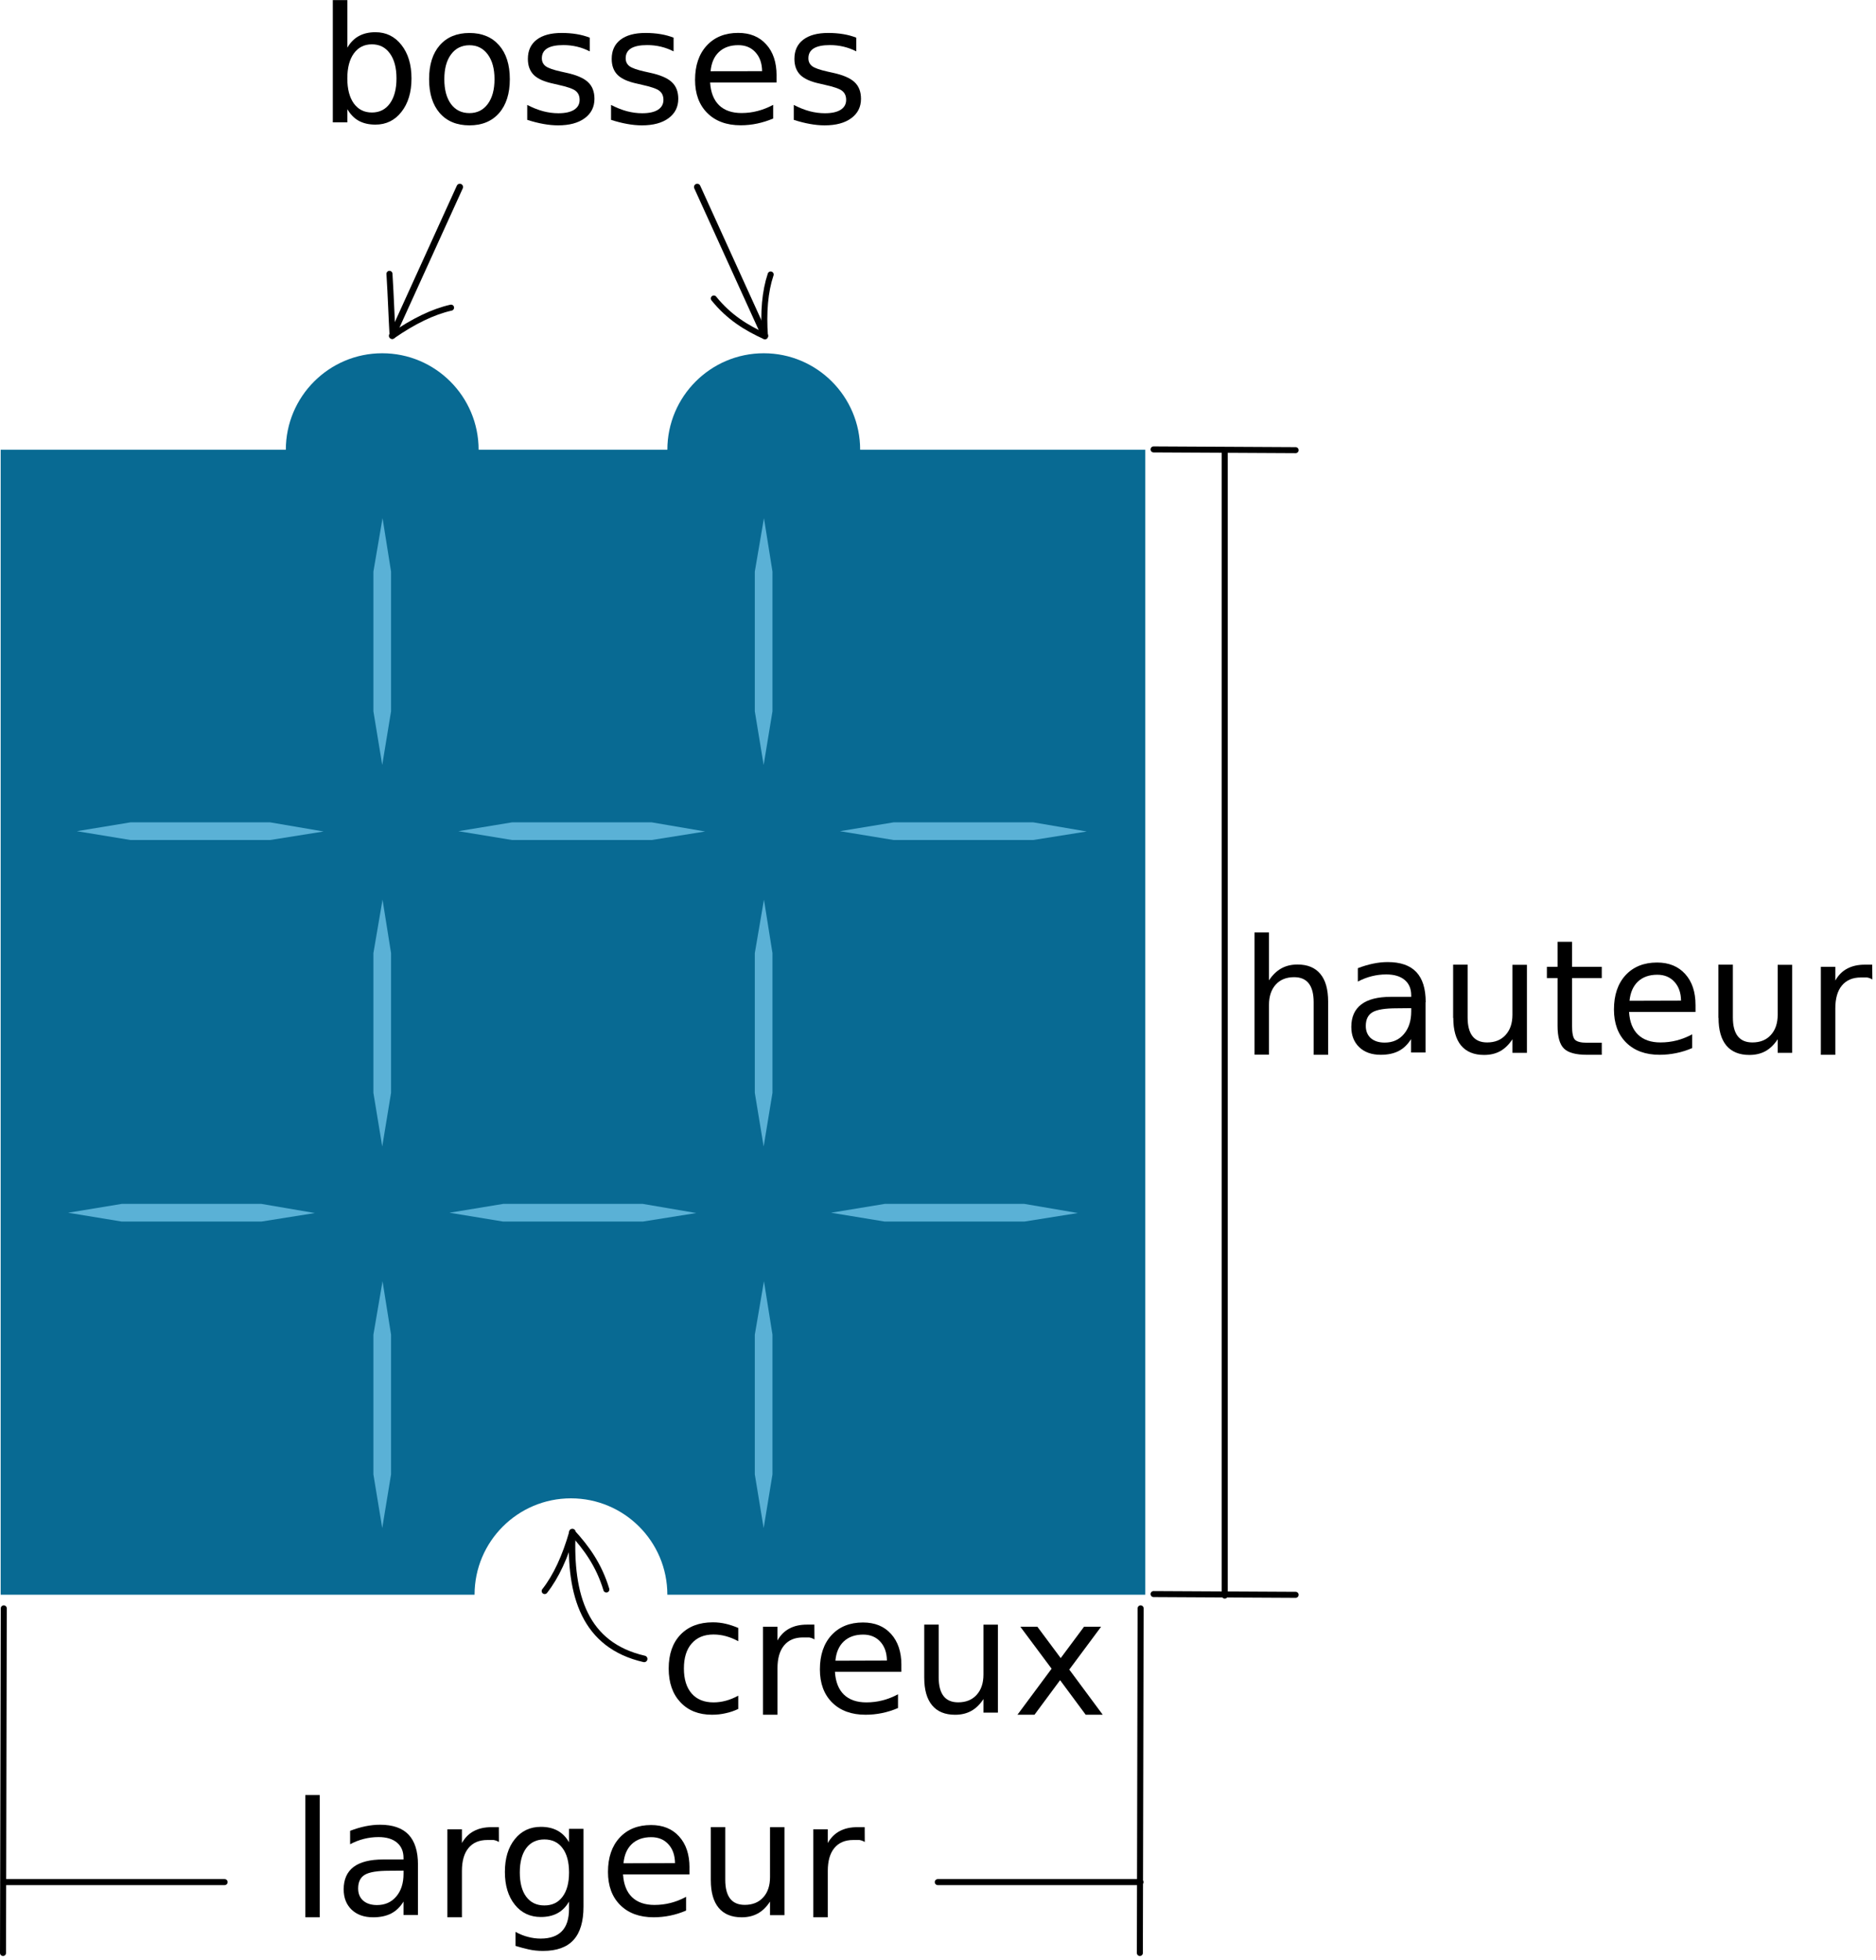 <?xml version="1.0" encoding="UTF-8" standalone="no"?>
<svg
   width="124.44"
   height="129.98"
   style="clip-rule:evenodd;fill-rule:evenodd;stroke-linecap:round;stroke-linejoin:round;stroke-miterlimit:1.5"
   version="1.1"
   viewBox="0 0 124.44 129.98"
   xml:space="preserve"
   id="svg1100"
   sodipodi:docname="2023-AU-05-taskbody_compatible-fra.svg"
   inkscape:version="1.1.1 (3bf5ae0d25, 2021-09-20)"
   xmlns:inkscape="http://www.inkscape.org/namespaces/inkscape"
   xmlns:sodipodi="http://sodipodi.sourceforge.net/DTD/sodipodi-0.dtd"
   xmlns="http://www.w3.org/2000/svg"
   xmlns:svg="http://www.w3.org/2000/svg"><defs
   id="defs1104" /><sodipodi:namedview
   id="namedview1102"
   pagecolor="#ffffff"
   bordercolor="#666666"
   borderopacity="1.0"
   inkscape:pageshadow="2"
   inkscape:pageopacity="0.0"
   inkscape:pagecheckerboard="0"
   showgrid="false"
   inkscape:zoom="5.5316204"
   inkscape:cx="52.968204"
   inkscape:cy="64.989998"
   inkscape:window-width="2048"
   inkscape:window-height="1017"
   inkscape:window-x="-8"
   inkscape:window-y="-8"
   inkscape:window-maximized="1"
   inkscape:current-layer="g1098" />
    <g
   transform="translate(-461.76,-1130.7)"
   id="g1098">
        
        
        
        
        
        
        
        
        
        <path
   transform="translate(461.76,1130.7)"
   d="m 25.354,23.424 c -3.53,0 -6.394,2.87 -6.394,6.4 H 0.045 v 75.92 h 31.434 c 0,-3.53 2.865,-6.391 6.394,-6.391 3.53,0 6.394,2.861 6.394,6.391 h 31.703 v -75.92 h -18.914 c 0,-3.53 -2.865,-6.4 -6.394,-6.4 -3.529,0 -6.394,2.87 -6.394,6.4 h -12.52 c 0,-3.53 -2.865,-6.4 -6.394,-6.4 z"
   style="fill:#086a93;stroke-width:0.12"
   id="path988" />
        
        <path
   d="m 513,1193.9 -0.565,-3.546 -0.606,3.546 v 9.266 l 0.586,3.559 0.585,-3.559 z"
   style="fill:#5ab1d6;stroke-width:0.176"
   id="path990" />
        <path
   d="m 513,1168.6 -0.565,-3.546 -0.606,3.546 v 9.266 l 0.586,3.559 0.585,-3.559 z"
   style="fill:#5ab1d6;stroke-width:0.176"
   id="path992" />
        <path
   d="m 487.7,1193.9 -0.565,-3.546 -0.606,3.546 v 9.266 l 0.586,3.559 0.585,-3.559 z"
   style="fill:#5ab1d6;stroke-width:0.176"
   id="path994" />
        <path
   d="m 487.7,1168.6 -0.565,-3.546 -0.606,3.546 v 9.266 l 0.586,3.559 0.585,-3.559 z"
   style="fill:#5ab1d6;stroke-width:0.176"
   id="path996" />
        <path
   d="m 479.1,1211.7 3.546,-0.565 -3.546,-0.606 h -9.266 l -3.559,0.586 3.559,0.585 z"
   style="fill:#5ab1d6;stroke-width:0.176"
   id="path998" />
        <path
   d="m 479.68,1186.4 3.546,-0.565 -3.546,-0.606 h -9.266 l -3.559,0.586 3.559,0.585 z"
   style="fill:#5ab1d6;stroke-width:0.176"
   id="path1000" />
        <path
   d="m 504.4,1211.7 3.546,-0.565 -3.546,-0.606 h -9.266 l -3.559,0.586 3.559,0.585 z"
   style="fill:#5ab1d6;stroke-width:0.176"
   id="path1002" />
        <path
   d="m 504.99,1186.4 3.546,-0.565 -3.546,-0.606 h -9.266 l -3.559,0.586 3.559,0.585 z"
   style="fill:#5ab1d6;stroke-width:0.176"
   id="path1004" />
        <path
   d="m 529.71,1211.7 3.546,-0.565 -3.546,-0.606 h -9.266 l -3.559,0.586 3.559,0.585 z"
   style="fill:#5ab1d6;stroke-width:0.176"
   id="path1006" />
        <path
   d="m 530.3,1186.4 3.546,-0.565 -3.546,-0.606 h -9.266 l -3.559,0.586 3.559,0.585 z"
   style="fill:#5ab1d6;stroke-width:0.176"
   id="path1008" />
        <path
   d="m 487.7,1219.2 -0.565,-3.546 -0.606,3.546 v 9.266 l 0.586,3.559 0.585,-3.559 z"
   style="fill:#5ab1d6;stroke-width:0.176"
   id="path1010" />
        <path
   d="m 513,1219.2 -0.565,-3.546 -0.606,3.546 v 9.266 l 0.586,3.559 0.585,-3.559 z"
   style="fill:#5ab1d6;stroke-width:0.176"
   id="path1012" />
        <path
   d="m 538.28,1160.5 9.421,0.05"
   style="fill:none;stroke:#000000;stroke-width:0.4px"
   id="path1014" />
        <path
   d="m 461.96,1260.2 0.05,-22.851"
   style="fill:none;stroke:#000000;stroke-width:0.399px"
   id="path1016" />
        <path
   d="m 538.28,1236.4 9.421,0.05"
   style="fill:none;stroke:#000000;stroke-width:0.4px"
   id="path1018" />
        <path
   d="m 537.37,1260.2 0.05,-22.851"
   style="fill:none;stroke:#000000;stroke-width:0.399px"
   id="path1020" />
        <path
   d="m 543,1236.5 v -75.89"
   style="fill:none;stroke:#000000;stroke-width:0.4px"
   id="path1022" />
        <path
   d="M 537.41,1255.5 H 523.965"
   style="fill:none;stroke:#000000;stroke-width:0.399px"
   id="path1024" />
        <path
   d="M 476.66,1255.5 H 462.003"
   style="fill:none;stroke:#000000;stroke-width:0.399px"
   id="path1026" />
        
        
        <g
   aria-label="bosses"
   id="g1040"><path
     d="m 488.06,1135.9 q 0,-1.057 -0.438,-1.656 -0.432,-0.604 -1.193,-0.604 -0.76,0 -1.198,0.604 -0.432,0.599 -0.432,1.656 0,1.057 0.432,1.661 0.438,0.599 1.198,0.599 0.76,0 1.193,-0.599 0.438,-0.604 0.438,-1.661 z m -3.26,-2.037 q 0.302,-0.521 0.76,-0.771 0.464,-0.255 1.104,-0.255 1.062,0 1.724,0.844 0.667,0.844 0.667,2.219 0,1.375 -0.667,2.219 -0.661,0.844 -1.724,0.844 -0.641,0 -1.104,-0.25 -0.458,-0.255 -0.76,-0.776 v 0.875 h -0.964 v -8.104 h 0.964 z"
     id="path1028" /><path
     d="m 492.9,1133.7 q -0.771,0 -1.219,0.604 -0.448,0.599 -0.448,1.646 0,1.047 0.443,1.651 0.448,0.599 1.224,0.599 0.766,0 1.214,-0.604 0.448,-0.604 0.448,-1.646 0,-1.036 -0.448,-1.641 -0.448,-0.609 -1.214,-0.609 z m 0,-0.812 q 1.25,0 1.964,0.812 0.714,0.812 0.714,2.25 0,1.432 -0.714,2.25 -0.714,0.812 -1.964,0.812 -1.255,0 -1.969,-0.812 -0.708,-0.818 -0.708,-2.25 0,-1.438 0.708,-2.25 0.714,-0.812 1.969,-0.812 z"
     id="path1030" /><path
     d="m 500.88,1133.2 v 0.906 q -0.406,-0.208 -0.844,-0.312 -0.438,-0.104 -0.906,-0.104 -0.714,0 -1.073,0.219 -0.354,0.219 -0.354,0.656 0,0.333 0.255,0.526 0.255,0.188 1.026,0.359 l 0.328,0.073 q 1.021,0.219 1.448,0.62 0.432,0.396 0.432,1.109 0,0.812 -0.646,1.286 -0.641,0.474 -1.766,0.474 -0.469,0 -0.979,-0.094 -0.505,-0.089 -1.068,-0.271 v -0.99 q 0.531,0.276 1.047,0.417 0.516,0.135 1.021,0.135 0.677,0 1.042,-0.229 0.365,-0.234 0.365,-0.656 0,-0.391 -0.266,-0.599 -0.26,-0.208 -1.151,-0.401 l -0.333,-0.078 q -0.891,-0.188 -1.286,-0.573 -0.396,-0.391 -0.396,-1.068 0,-0.823 0.583,-1.271 0.583,-0.448 1.656,-0.448 0.531,0 1,0.078 0.469,0.078 0.865,0.234 z"
     id="path1032" /><path
     d="m 506.44,1133.2 v 0.906 q -0.406,-0.208 -0.844,-0.312 -0.438,-0.104 -0.906,-0.104 -0.714,0 -1.073,0.219 -0.354,0.219 -0.354,0.656 0,0.333 0.255,0.526 0.255,0.188 1.026,0.359 l 0.328,0.073 q 1.021,0.219 1.448,0.62 0.432,0.396 0.432,1.109 0,0.812 -0.646,1.286 -0.641,0.474 -1.766,0.474 -0.469,0 -0.979,-0.094 -0.505,-0.089 -1.068,-0.271 v -0.99 q 0.531,0.276 1.047,0.417 0.516,0.135 1.021,0.135 0.677,0 1.042,-0.229 0.365,-0.234 0.365,-0.656 0,-0.391 -0.266,-0.599 -0.26,-0.208 -1.151,-0.401 l -0.333,-0.078 q -0.891,-0.188 -1.286,-0.573 -0.396,-0.391 -0.396,-1.068 0,-0.823 0.583,-1.271 0.583,-0.448 1.656,-0.448 0.531,0 1,0.078 0.469,0.078 0.865,0.234 z"
     id="path1034" /><path
     d="m 513.27,1135.7 v 0.469 h -4.406 q 0.062,0.99 0.594,1.51 0.536,0.516 1.49,0.516 0.552,0 1.068,-0.136 0.521,-0.135 1.031,-0.406 v 0.906 q -0.516,0.219 -1.057,0.333 -0.542,0.115 -1.099,0.115 -1.396,0 -2.214,-0.812 -0.812,-0.812 -0.812,-2.198 0,-1.432 0.771,-2.271 0.776,-0.844 2.089,-0.844 1.177,0 1.859,0.76 0.688,0.755 0.688,2.057 z m -0.958,-0.281 q -0.01,-0.786 -0.443,-1.255 -0.427,-0.469 -1.135,-0.469 -0.802,0 -1.286,0.453 -0.479,0.453 -0.552,1.276 z"
     id="path1036" /><path
     d="m 518.56,1133.2 v 0.906 q -0.406,-0.208 -0.844,-0.312 -0.438,-0.104 -0.906,-0.104 -0.714,0 -1.073,0.219 -0.354,0.219 -0.354,0.656 0,0.333 0.255,0.526 0.255,0.188 1.026,0.359 l 0.328,0.073 q 1.021,0.219 1.448,0.62 0.432,0.396 0.432,1.109 0,0.812 -0.646,1.286 -0.641,0.474 -1.766,0.474 -0.469,0 -0.979,-0.094 -0.505,-0.089 -1.068,-0.271 v -0.99 q 0.531,0.276 1.047,0.417 0.516,0.135 1.021,0.135 0.677,0 1.042,-0.229 0.365,-0.234 0.365,-0.656 0,-0.391 -0.266,-0.599 -0.26,-0.208 -1.151,-0.401 l -0.333,-0.078 q -0.891,-0.188 -1.286,-0.573 -0.396,-0.391 -0.396,-1.068 0,-0.823 0.583,-1.271 0.583,-0.448 1.656,-0.448 0.531,0 1,0.078 0.469,0.078 0.865,0.234 z"
     id="path1038" /></g><g
   transform="matrix(10.112,0,0,10.112,-6588,-10822)"
   style="stroke-width:0.099;stroke-linecap:butt;stroke-linejoin:miter;stop-color:#000000"
   aria-label="hauteur"
   id="g1056"><path
     d="m 705.88,1188.6 v 0.348 h -0.095 v -0.345 q 0,-0.082 -0.032,-0.123 -0.032,-0.041 -0.096,-0.041 -0.077,0 -0.121,0.049 -0.044,0.049 -0.044,0.133 v 0.326 h -0.095 v -0.801 h 0.095 v 0.314 q 0.034,-0.052 0.08,-0.078 0.046,-0.026 0.107,-0.026 0.099,0 0.15,0.062 0.051,0.061 0.051,0.181 z"
     style="stop-color:#000000"
     id="path1042" /><path
     d="m 706.33,1188.643 q -0.115,0 -0.159,0.026 -0.044,0.026 -0.044,0.09 0,0.05 0.033,0.08 0.034,0.029 0.091,0.029 0.079,0 0.126,-0.056 0.048,-0.056 0.048,-0.149 v -0.021 z m 0.189,-0.039 v 0.329 h -0.095 v -0.088 q -0.033,0.053 -0.081,0.078 -0.048,0.025 -0.118,0.025 -0.089,0 -0.141,-0.05 -0.052,-0.05 -0.052,-0.133 0,-0.097 0.065,-0.147 0.065,-0.05 0.195,-0.05 h 0.133 v -0.01 q 0,-0.065 -0.043,-0.101 -0.043,-0.036 -0.121,-0.036 -0.049,0 -0.096,0.012 -0.047,0.012 -0.09,0.035 v -0.088 q 0.052,-0.02 0.101,-0.03 0.049,-0.01 0.095,-0.01 0.125,0 0.187,0.065 0.062,0.065 0.062,0.197 z"
     style="stop-color:#000000"
     id="path1044" /><path
     d="m 706.7,1188.706 v -0.349 h 0.095 v 0.346 q 0,0.082 0.032,0.123 0.032,0.041 0.096,0.041 0.077,0 0.121,-0.049 0.045,-0.049 0.045,-0.133 v -0.327 h 0.095 v 0.577 h -0.095 v -0.089 q -0.035,0.053 -0.08,0.078 -0.045,0.025 -0.106,0.025 -0.099,0 -0.151,-0.062 -0.051,-0.062 -0.051,-0.181 z"
     style="stop-color:#000000"
     id="path1046" /><path
     d="m 707.48,1188.207 v 0.164 h 0.195 v 0.074 H 707.48 v 0.313 q 0,0.071 0.019,0.091 0.02,0.02 0.079,0.02 h 0.097 v 0.079 h -0.097 q -0.11,0 -0.151,-0.041 -0.042,-0.041 -0.042,-0.149 v -0.313 h -0.07 v -0.074 h 0.07 v -0.164 z"
     style="stop-color:#000000"
     id="path1048" /><path
     d="m 708.29,1188.621 v 0.046 h -0.436 q 0.006,0.098 0.059,0.149 0.053,0.051 0.147,0.051 0.055,0 0.106,-0.013 0.051,-0.013 0.102,-0.04 v 0.09 q -0.051,0.022 -0.105,0.033 -0.054,0.011 -0.109,0.011 -0.138,0 -0.219,-0.08 -0.08,-0.08 -0.08,-0.217 0,-0.142 0.076,-0.225 0.077,-0.083 0.207,-0.083 0.116,0 0.184,0.075 0.068,0.075 0.068,0.203 z m -0.095,-0.028 q -10e-4,-0.078 -0.044,-0.124 -0.042,-0.046 -0.112,-0.046 -0.079,0 -0.127,0.045 -0.047,0.045 -0.055,0.126 z"
     style="stop-color:#000000"
     id="path1050" /><path
     d="m 708.44,1188.706 v -0.349 h 0.095 v 0.346 q 0,0.082 0.032,0.123 0.032,0.041 0.096,0.041 0.077,0 0.121,-0.049 0.045,-0.049 0.045,-0.133 v -0.327 h 0.095 v 0.577 h -0.095 v -0.089 q -0.035,0.053 -0.08,0.078 -0.045,0.025 -0.106,0.025 -0.099,0 -0.151,-0.062 -0.051,-0.062 -0.051,-0.181 z"
     style="stop-color:#000000"
     id="path1052" /><path
     d="m 709.45,1188.454 q -0.016,-0.01 -0.035,-0.013 -0.018,0 -0.041,0 -0.08,0 -0.124,0.053 -0.043,0.052 -0.043,0.15 v 0.304 h -0.095 v -0.577 h 0.095 v 0.09 q 0.03,-0.053 0.078,-0.078 0.048,-0.026 0.116,-0.026 0.01,0 0.022,0 0.012,0 0.026,0 z"
     style="stop-color:#000000"
     id="path1054" /></g><path
   d="m 510.73,1238.627 v 0.9 q -0.406,-0.223 -0.818,-0.334 -0.406,-0.111 -0.823,-0.111 -0.932,0 -1.448,0.597 -0.516,0.587 -0.516,1.656 0,1.067 0.516,1.661 0.516,0.587 1.448,0.587 0.417,0 0.823,-0.111 0.412,-0.111 0.818,-0.334 v 0.88 q -0.401,0.192 -0.833,0.283 -0.427,0.101 -0.911,0.101 -1.318,0 -2.094,-0.829 -0.776,-0.829 -0.776,-2.234 0,-1.428 0.782,-2.245 0.787,-0.819 2.151,-0.819 0.443,0 0.865,0.101 0.422,0.101 0.818,0.273 z"
   style="stroke-width:1;stroke-linecap:butt;stroke-linejoin:miter;stop-color:#000000"
   id="path1058" /><path
   d="m 515.786,1239.409 q -0.162,-0.101 -0.354,-0.132 -0.187,0 -0.417,0 -0.812,0 -1.25,0.536 -0.432,0.526 -0.432,1.516 v 3.073 h -0.964 v -5.834 h 0.963 v 0.91 q 0.302,-0.536 0.787,-0.789 0.484,-0.263 1.177,-0.263 0.101,0 0.218,0 0.119,0 0.266,0 z"
   style="stroke-width:1;stroke-linecap:butt;stroke-linejoin:miter;stop-color:#000000"
   id="path1060" /><path
   d="m 521.55,1241.091 v 0.465 h -4.406 q 0.061,0.991 0.594,1.511 0.536,0.516 1.49,0.516 0.552,0 1.068,-0.132 0.521,-0.131 1.031,-0.404 v 0.91 q -0.516,0.223 -1.057,0.334 -0.542,0.111 -1.099,0.111 -1.396,0 -2.213,-0.809 -0.812,-0.809 -0.812,-2.198 0,-1.432 0.771,-2.271 0.776,-0.839 2.088,-0.839 1.177,0 1.859,0.758 0.688,0.758 0.688,2.058 z m -0.959,-0.283 q -0.01,-0.789 -0.443,-1.255 -0.427,-0.465 -1.135,-0.465 -0.802,0 -1.286,0.455 -0.479,0.455 -0.552,1.276 z"
   style="stroke-width:1;stroke-linecap:butt;stroke-linejoin:miter;stop-color:#000000"
   id="path1062" /><path
   d="m 523.067,1241.956 v -3.531 h 0.959 v 3.495 q 0,0.829 0.323,1.245 0.323,0.415 0.969,0.415 0.776,0 1.224,-0.495 0.453,-0.495 0.453,-1.349 v -3.308 h 0.959 v 5.834 h -0.959 v -0.9 q -0.349,0.536 -0.812,0.789 -0.458,0.253 -1.068,0.253 -1.005,0 -1.526,-0.627 -0.521,-0.627 -0.521,-1.828 z"
   style="stroke-width:1;stroke-linecap:butt;stroke-linejoin:miter;stop-color:#000000"
   id="path1064" /><path
   d="m 534.797,1238.569 -2.109,2.838 2.219,2.995 h -1.13 l -1.698,-2.292 -1.698,2.292 h -1.13 l 2.265,-3.052 -2.073,-2.782 h 1.13 l 1.547,2.078 1.547,-2.078 z"
   style="stroke-width:1;stroke-linecap:butt;stroke-linejoin:miter;stop-color:#000000"
   id="path1066" /><path
   d="m 482.012,1249.728 h 0.959 v 8.104 h -0.959 z"
   style="stroke-width:1;stroke-linecap:butt;stroke-linejoin:miter;stop-color:#000000"
   id="path1070" /><path
   d="m 487.574,1254.747 q -1.161,0 -1.609,0.263 -0.448,0.263 -0.448,0.91 0,0.516 0.334,0.809 0.339,0.293 0.916,0.293 0.797,0 1.276,-0.566 0.484,-0.566 0.484,-1.505 v -0.212 z m 1.911,-0.394 v 3.328 h -0.959 v -0.89 q -0.329,0.536 -0.818,0.789 -0.489,0.253 -1.198,0.253 -0.896,0 -1.427,-0.506 -0.526,-0.506 -0.526,-1.349 0,-0.981 0.656,-1.484 0.661,-0.495 1.969,-0.495 h 1.344 v -0.101 q 0,-0.657 -0.438,-1.02 -0.432,-0.364 -1.219,-0.364 -0.5,0 -0.974,0.121 -0.474,0.121 -0.911,0.354 v -0.89 q 0.526,-0.202 1.021,-0.303 0.494,-0.101 0.964,-0.101 1.266,0 1.891,0.657 0.625,0.657 0.625,1.989 z"
   style="stroke-width:1;stroke-linecap:butt;stroke-linejoin:miter;stop-color:#000000"
   id="path1072" /><path
   d="m 494.854,1252.84 q -0.162,-0.101 -0.354,-0.132 -0.187,0 -0.417,0 -0.812,0 -1.25,0.536 -0.432,0.526 -0.432,1.516 v 3.072 h -0.964 v -5.833 h 0.964 v 0.91 q 0.302,-0.536 0.787,-0.789 0.484,-0.263 1.177,-0.263 0.101,0 0.218,0 0.119,0 0.266,0 z"
   style="stroke-width:1;stroke-linecap:butt;stroke-linejoin:miter;stop-color:#000000"
   id="path1074" /><path
   d="m 499.506,1254.862 q 0,-1.042 -0.433,-1.615 -0.427,-0.576 -1.203,-0.576 -0.771,0 -1.203,0.576 -0.427,0.576 -0.427,1.615 0,1.036 0.427,1.61 0.432,0.576 1.203,0.576 0.776,0 1.203,-0.576 0.433,-0.576 0.433,-1.61 z m 0.959,2.26 q 0,1.49 -0.661,2.213 -0.661,0.728 -2.026,0.728 -0.506,0 -0.954,-0.101 -0.448,-0.101 -0.87,-0.233 V 1258.8 q 0.422,0.233 0.833,0.334 0.412,0.111 0.838,0.111 0.942,0 1.411,-0.495 0.469,-0.485 0.469,-1.484 v -0.475 q -0.297,0.516 -0.76,0.769 -0.463,0.253 -1.109,0.253 -1.073,0 -1.729,-0.819 -0.656,-0.819 -0.656,-2.167 0,-1.354 0.656,-2.172 0.656,-0.819 1.729,-0.819 0.646,0 1.109,0.253 0.463,0.253 0.76,0.768 v -0.89 h 0.959 z"
   style="stroke-width:1;stroke-linecap:butt;stroke-linejoin:miter;stop-color:#000000"
   id="path1076" /><path
   d="m 507.494,1254.523 v 0.465 h -4.406 q 0.061,0.991 0.594,1.51 0.536,0.516 1.49,0.516 0.552,0 1.068,-0.132 0.521,-0.131 1.031,-0.405 v 0.91 q -0.516,0.223 -1.057,0.334 -0.542,0.111 -1.099,0.111 -1.396,0 -2.213,-0.809 -0.813,-0.809 -0.813,-2.197 0,-1.433 0.771,-2.271 0.777,-0.839 2.089,-0.839 1.177,0 1.859,0.758 0.688,0.758 0.688,2.057 z m -0.959,-0.283 q -0.01,-0.789 -0.443,-1.255 -0.427,-0.465 -1.135,-0.465 -0.802,0 -1.286,0.455 -0.479,0.455 -0.552,1.276 z"
   style="stroke-width:1;stroke-linecap:butt;stroke-linejoin:miter;stop-color:#000000"
   id="path1078" /><path
   d="m 508.91,1255.386 v -3.531 h 0.959 v 3.495 q 0,0.829 0.323,1.245 0.323,0.415 0.969,0.415 0.776,0 1.224,-0.495 0.453,-0.495 0.453,-1.349 v -3.307 h 0.959 v 5.833 h -0.959 v -0.9 q -0.349,0.536 -0.812,0.789 -0.458,0.253 -1.068,0.253 -1.005,0 -1.526,-0.627 -0.521,-0.627 -0.521,-1.828 z"
   style="stroke-width:1;stroke-linecap:butt;stroke-linejoin:miter;stop-color:#000000"
   id="path1080" /><path
   d="m 519.123,1252.84 q -0.162,-0.101 -0.354,-0.132 -0.187,0 -0.417,0 -0.812,0 -1.25,0.536 -0.432,0.526 -0.432,1.516 v 3.072 h -0.964 v -5.833 h 0.964 v 0.91 q 0.302,-0.536 0.787,-0.789 0.484,-0.263 1.177,-0.263 0.101,0 0.218,0 0.119,0 0.266,0 z"
   style="stroke-width:1;stroke-linecap:butt;stroke-linejoin:miter;stop-color:#000000"
   id="path1082" />
        
        <path
   d="m 492.26,1143.1 -4.488,9.867"
   style="fill:none;stroke:#000000;stroke-width:0.431px"
   id="path1086" />
        <path
   d="m 504.49,1240.7 c -3.936,-0.904 -4.957,-4.19 -4.764,-8.414"
   style="fill:none;stroke:#000000;stroke-width:0.431px"
   id="path1088" />
        <path
   d="m 508.01,1143.1 4.488,9.867"
   style="fill:none;stroke:#000000;stroke-width:0.431px"
   id="path1090" />
        <path
   d="m 491.68,1151.1 c -1.2,0.269 -2.497,0.903 -3.879,1.86 -0.078,-1.372 -0.107,-2.474 -0.207,-4.102"
   style="fill:none;stroke:#000000;stroke-width:0.4px"
   id="path1092" />
        <path
   d="m 497.89,1236.2 c 0.759,-0.967 1.362,-2.279 1.826,-3.895 0.929,1.013 1.771,2.156 2.265,3.792"
   style="fill:none;stroke:#000000;stroke-width:0.4px"
   id="path1094" />
        <path
   d="m 512.88,1148.9 c -0.378,1.131 -0.494,2.507 -0.379,4.101 -1.207,-0.551 -2.377,-1.249 -3.391,-2.509"
   style="fill:none;stroke:#000000;stroke-width:0.399px"
   id="path1096" />
    </g>
</svg>
